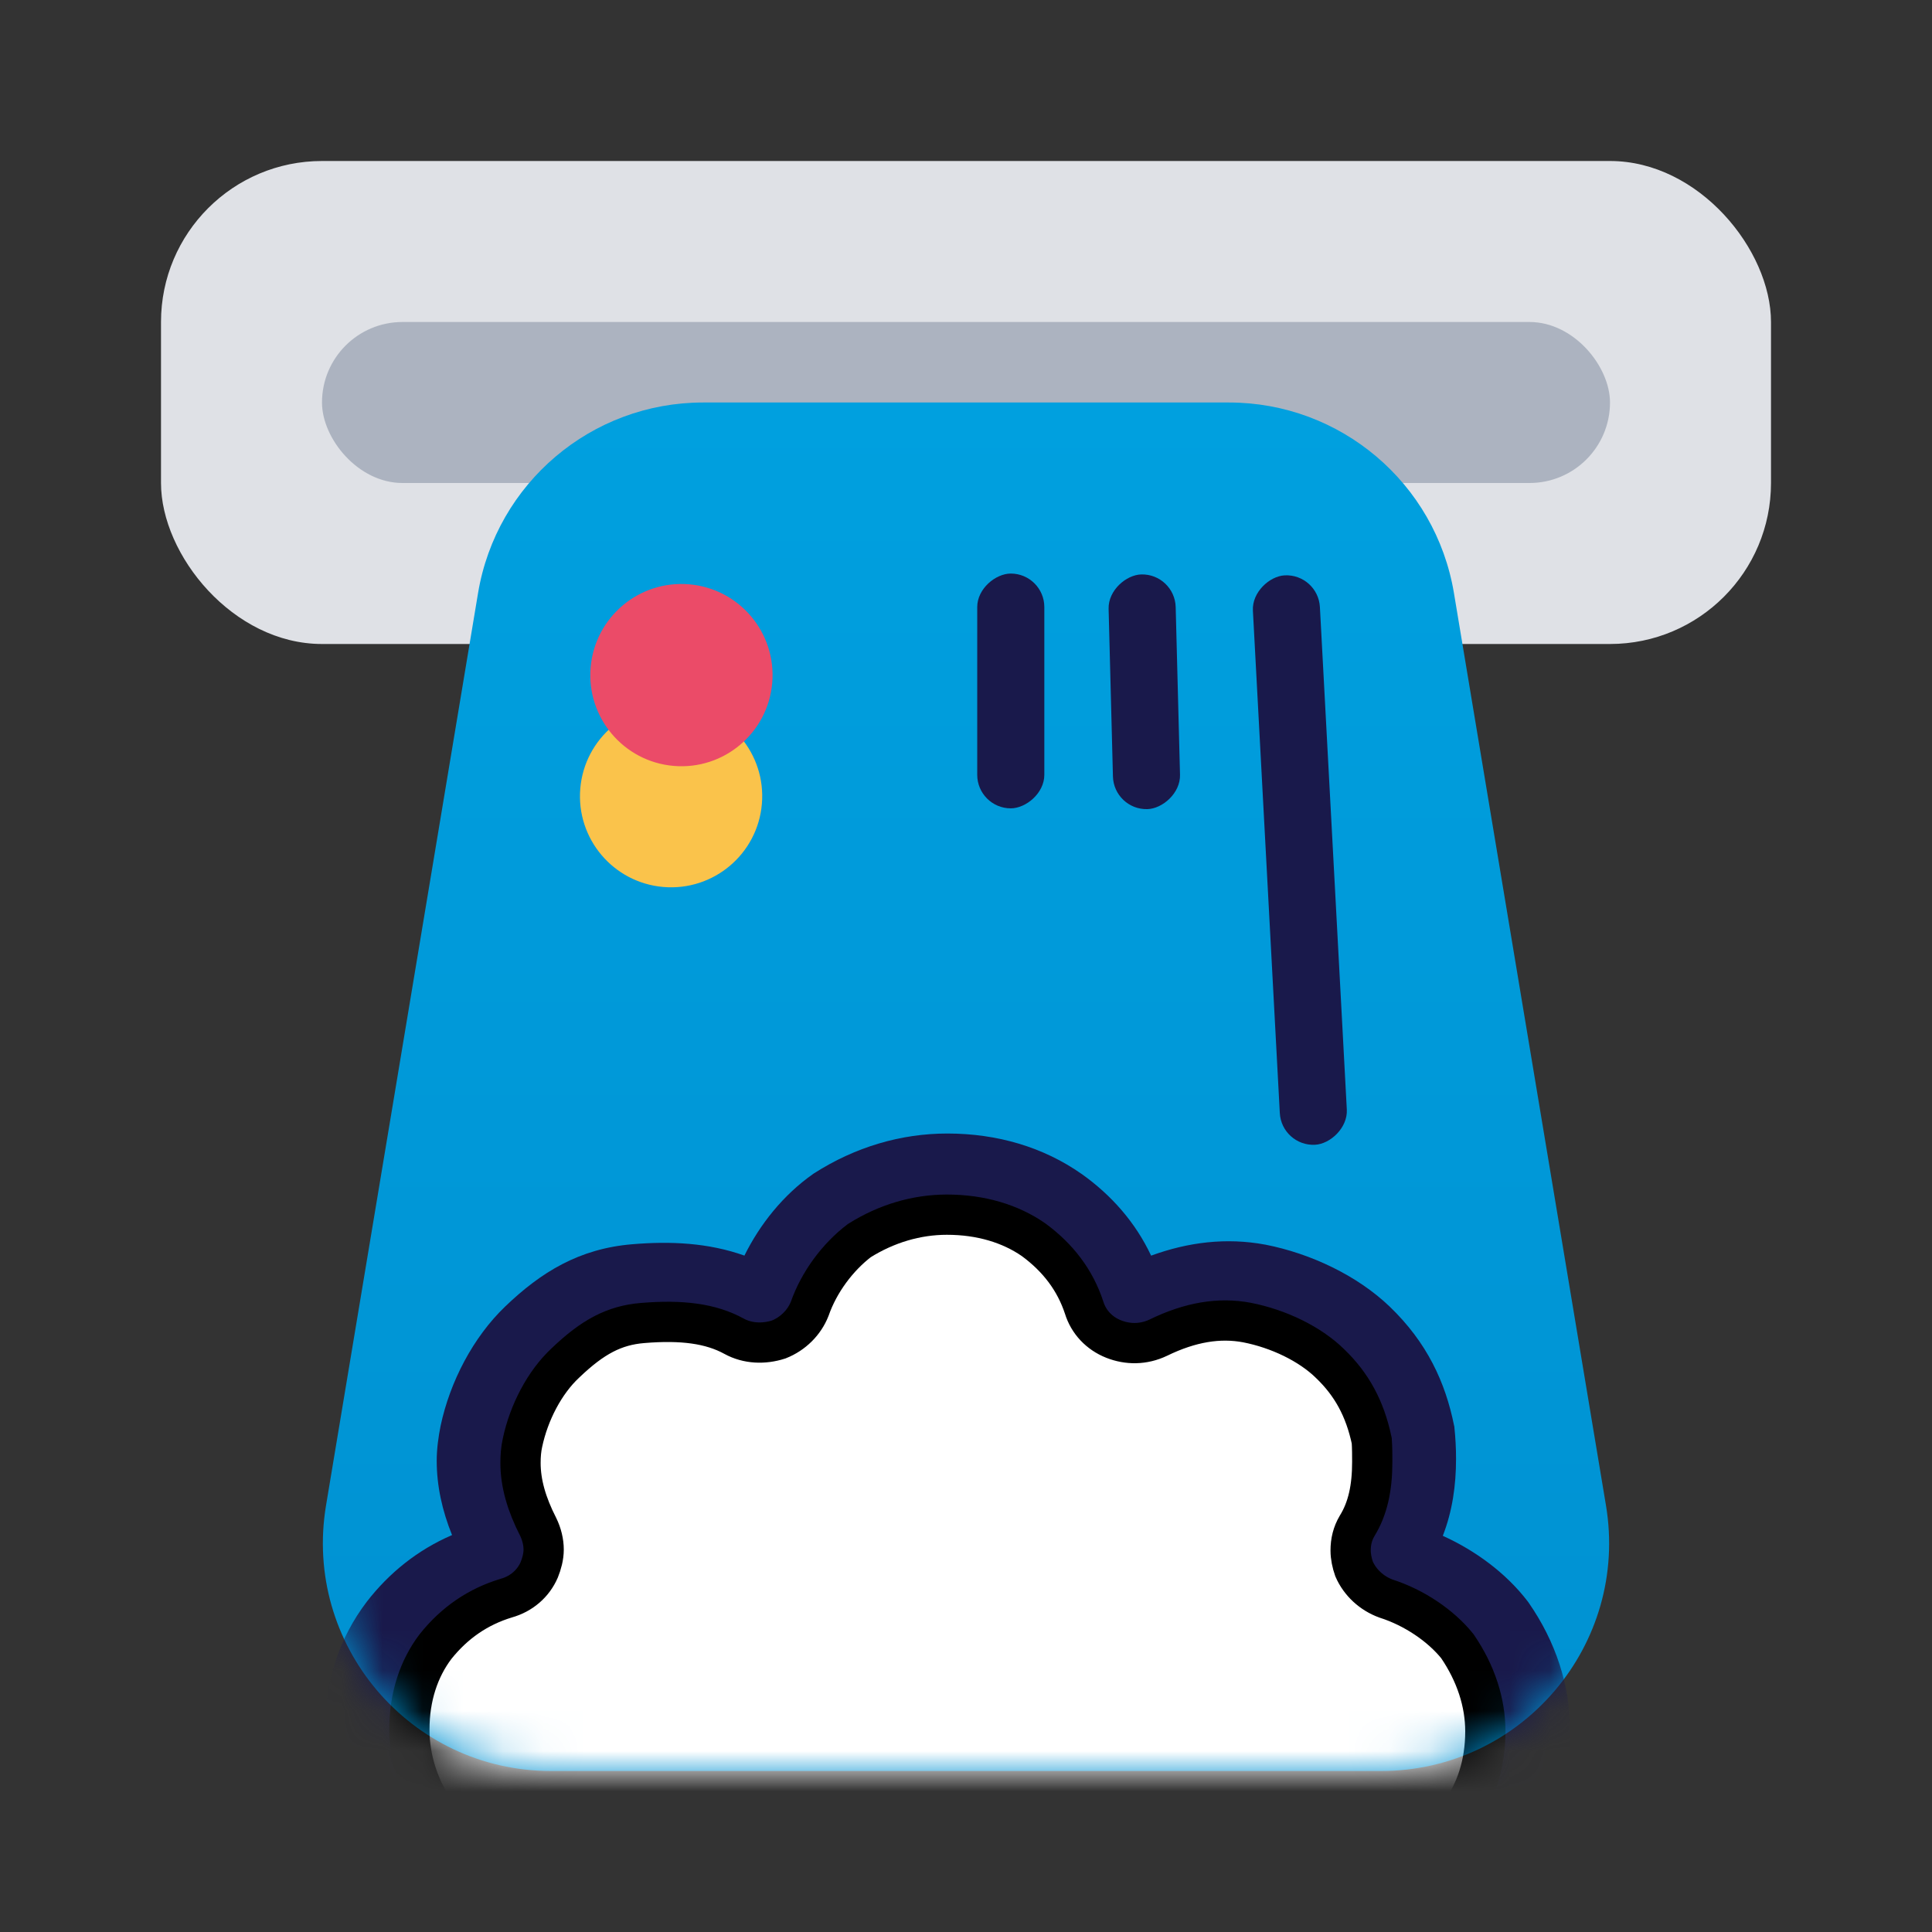 <svg viewBox="0 0 48 48" fill="none" xmlns="http://www.w3.org/2000/svg">
  <rect x="0" y="0" width="48" height="48" fill="#333333" stroke="none"/>
  <rect x="4" y="4" width="40" height="12" rx="4" fill="#DFE1E6" />
  <rect opacity="0.5" x="8" y="8" width="32" height="4" rx="2" fill="#7A869A" />
  <path
    d="M11.877 14.735C12.333 12.003 14.697 10 17.467 10H30.533C33.303 10 35.667 12.003 36.123 14.735L39.9 37.402C40.476 40.856 37.812 44 34.311 44H13.689C10.188 44 7.524 40.856 8.1 37.402L11.877 14.735Z"
    fill="url(#paint0_linear)" />
  <rect x="32.748" y="14.25" width="14.167" height="1.667" rx="0.833" transform="rotate(86.934 32.748 14.25)"
    fill="#19194B" />
  <rect x="29.188" y="14.25" width="5.833" height="1.667" rx="0.833" transform="rotate(88.52 29.188 14.25)"
    fill="#19194B" />
  <rect x="25.946" y="14.25" width="5.833" height="1.667" rx="0.833" transform="rotate(90 25.946 14.25)"
    fill="#19194B" />
  <circle cx="16.673" cy="19.781" r="2.264" transform="rotate(94.896 16.673 19.781)" fill="#FAC34B" />
  <circle cx="16.93" cy="16.773" r="2.264" transform="rotate(94.896 16.93 16.773)" fill="#EB4B68" />
  <mask id="mask0" mask-type="alpha" maskUnits="userSpaceOnUse" x="8" y="10" width="32" height="34">
    <path
      d="M11.877 14.735C12.333 12.003 14.697 10 17.467 10H30.533C33.303 10 35.667 12.003 36.123 14.735L39.9 37.402C40.476 40.856 37.812 44 34.311 44H13.689C10.188 44 7.524 40.856 8.1 37.402L11.877 14.735Z"
      fill="url(#paint1_linear)" />
  </mask>
  <g mask="url(#mask0)">
    <path
      d="M37.976 39.814C38.658 40.795 39.007 41.881 39.007 42.987C39.007 44.186 38.666 45.287 37.956 46.187C37.41 46.891 36.705 47.464 35.844 47.836C36.088 48.44 36.225 49.055 36.225 49.682C36.225 49.984 36.18 50.285 36.127 50.552L36.126 50.56C35.895 51.641 35.325 52.746 34.523 53.515C33.593 54.406 32.559 54.844 31.432 55.052L31.401 55.058L31.369 55.061C30.392 55.143 29.442 55.095 28.539 54.764C28.117 55.522 27.538 56.271 26.774 56.808C25.831 57.481 24.685 57.812 23.537 57.812C22.476 57.812 21.36 57.464 20.372 56.946L20.349 56.934L20.327 56.92C19.479 56.382 18.861 55.627 18.473 54.779C17.553 55.114 16.61 55.231 15.642 55.052L15.635 55.051C14.507 54.83 13.354 54.283 12.552 53.515C11.622 52.623 11.164 51.633 10.947 50.553L10.942 50.527L10.939 50.5C10.912 50.243 10.899 49.987 10.899 49.73C10.899 49.074 10.99 48.43 11.229 47.818C10.43 47.455 9.663 46.9 9.114 46.181L9.106 46.171L9.099 46.16C8.416 45.179 8.067 44.093 8.067 42.987C8.067 41.793 8.425 40.696 9.114 39.793L9.117 39.789C9.663 39.085 10.368 38.51 11.231 38.138C10.987 37.534 10.85 36.919 10.85 36.291C10.85 35.99 10.894 35.689 10.947 35.422L10.949 35.414C11.18 34.333 11.75 33.228 12.552 32.459C13.443 31.605 14.387 31.024 15.705 30.913C16.668 30.832 17.604 30.878 18.495 31.195C18.874 30.428 19.453 29.691 20.204 29.165L20.215 29.157L20.226 29.15C21.25 28.496 22.383 28.162 23.537 28.162C24.783 28.162 25.928 28.504 26.87 29.165L26.874 29.167C27.61 29.691 28.21 30.368 28.599 31.196C29.52 30.86 30.464 30.743 31.432 30.922L31.439 30.923C32.567 31.144 33.721 31.691 34.523 32.459C35.453 33.351 35.91 34.341 36.127 35.421L36.133 35.447L36.135 35.474C36.162 35.731 36.175 35.987 36.175 36.244C36.175 36.9 36.085 37.544 35.846 38.157C36.645 38.519 37.412 39.074 37.961 39.793L37.968 39.803L37.976 39.814Z"
      fill="#19194B" />
    <path
      d="M36.903 43.017C36.903 43.824 36.671 44.526 36.256 45.076C35.779 45.673 35.193 46.071 34.496 46.282C34.118 46.387 33.825 46.645 33.678 46.984C33.617 47.136 33.568 47.312 33.568 47.487C33.568 47.674 33.617 47.873 33.702 48.049C33.996 48.622 34.142 49.137 34.142 49.641C34.142 49.816 34.13 49.98 34.093 50.144C33.934 50.893 33.544 51.642 33.03 52.122C32.493 52.637 31.87 52.953 31.027 53.116C30.086 53.198 29.402 53.081 28.815 52.777C28.485 52.601 28.119 52.578 27.777 52.683C27.435 52.789 27.142 53.046 26.995 53.35C26.616 54.146 26.127 54.778 25.578 55.176C25.028 55.586 24.295 55.796 23.525 55.796C22.878 55.796 22.096 55.574 21.375 55.2C20.63 54.696 20.287 53.994 20.116 53.479C20.006 53.116 19.738 52.836 19.383 52.695C19.029 52.555 18.638 52.555 18.271 52.73C17.477 53.116 16.756 53.233 16.072 53.105C15.29 52.953 14.508 52.578 14.008 52.087C13.47 51.572 13.14 50.975 12.969 50.167C12.957 49.98 12.957 49.804 12.957 49.641C12.957 48.997 13.067 48.482 13.336 48.049C13.445 47.862 13.494 47.663 13.494 47.44C13.494 47.288 13.458 47.124 13.409 46.984C13.262 46.645 12.969 46.375 12.615 46.247C11.918 46.024 11.259 45.58 10.843 45.065C10.403 44.421 10.171 43.707 10.171 42.97C10.171 42.162 10.403 41.46 10.819 40.91C11.295 40.313 11.882 39.915 12.578 39.705C12.957 39.599 13.25 39.342 13.397 39.002C13.458 38.85 13.507 38.675 13.507 38.499C13.507 38.312 13.458 38.113 13.372 37.937C13.079 37.364 12.932 36.849 12.932 36.346C12.932 36.17 12.945 36.006 12.981 35.843C13.14 35.093 13.531 34.344 14.044 33.865C14.728 33.209 15.266 32.928 15.962 32.87C16.94 32.788 17.661 32.882 18.235 33.197C18.577 33.385 18.98 33.397 19.347 33.279C19.701 33.139 19.982 32.858 20.116 32.519C20.349 31.852 20.813 31.231 21.35 30.822C22.022 30.401 22.768 30.178 23.525 30.178C24.368 30.178 25.101 30.401 25.675 30.798C26.299 31.255 26.714 31.817 26.934 32.484C27.044 32.846 27.312 33.127 27.667 33.268C28.021 33.408 28.412 33.408 28.779 33.233C29.573 32.846 30.294 32.729 30.978 32.858C31.76 33.01 32.542 33.385 33.043 33.876C33.58 34.391 33.91 34.988 34.081 35.796C34.093 35.983 34.093 36.158 34.093 36.322L34.093 36.322C34.093 36.966 33.983 37.481 33.715 37.914C33.605 38.101 33.556 38.3 33.556 38.523C33.556 38.675 33.592 38.839 33.641 38.979C33.788 39.318 34.081 39.587 34.435 39.716C35.132 39.939 35.791 40.383 36.207 40.898C36.671 41.577 36.903 42.303 36.903 43.017Z"
      fill="white" />
    <path
      d="M36.903 43.017C36.903 43.824 36.671 44.526 36.256 45.076C35.779 45.673 35.193 46.071 34.496 46.282C34.118 46.387 33.825 46.645 33.678 46.984C33.617 47.136 33.568 47.312 33.568 47.487C33.568 47.674 33.617 47.873 33.702 48.049C33.996 48.622 34.142 49.137 34.142 49.641C34.142 49.816 34.13 49.98 34.093 50.144C33.934 50.893 33.544 51.642 33.03 52.122C32.493 52.637 31.87 52.953 31.027 53.116C30.086 53.198 29.402 53.081 28.815 52.777C28.485 52.601 28.119 52.578 27.777 52.683C27.435 52.789 27.142 53.046 26.995 53.35C26.616 54.146 26.127 54.778 25.578 55.176C25.028 55.586 24.295 55.796 23.525 55.796C22.878 55.796 22.096 55.574 21.375 55.2C20.63 54.696 20.287 53.994 20.116 53.479C20.006 53.116 19.738 52.836 19.383 52.695C19.029 52.555 18.638 52.555 18.271 52.73C17.477 53.116 16.756 53.233 16.072 53.105C15.29 52.953 14.508 52.578 14.008 52.087C13.47 51.572 13.14 50.975 12.969 50.167C12.957 49.98 12.957 49.804 12.957 49.641C12.957 48.997 13.067 48.482 13.336 48.049C13.445 47.862 13.494 47.663 13.494 47.44C13.494 47.288 13.458 47.124 13.409 46.984C13.262 46.645 12.969 46.375 12.615 46.247C11.918 46.024 11.259 45.58 10.843 45.065C10.403 44.421 10.171 43.707 10.171 42.97C10.171 42.162 10.403 41.46 10.819 40.91C11.295 40.313 11.882 39.915 12.578 39.705C12.957 39.599 13.25 39.342 13.397 39.002C13.458 38.85 13.507 38.675 13.507 38.499C13.507 38.312 13.458 38.113 13.372 37.937C13.079 37.364 12.932 36.849 12.932 36.346C12.932 36.17 12.945 36.006 12.981 35.843C13.14 35.093 13.531 34.344 14.044 33.865C14.728 33.209 15.266 32.928 15.962 32.87C16.94 32.788 17.661 32.882 18.235 33.197C18.577 33.385 18.98 33.397 19.347 33.279C19.701 33.139 19.982 32.858 20.116 32.519C20.349 31.852 20.813 31.231 21.35 30.822C22.022 30.401 22.768 30.178 23.525 30.178C24.368 30.178 25.101 30.401 25.675 30.798C26.299 31.255 26.714 31.817 26.934 32.484C27.044 32.846 27.312 33.127 27.667 33.268C28.021 33.408 28.412 33.408 28.779 33.233C29.573 32.846 30.294 32.729 30.978 32.858C31.76 33.01 32.542 33.385 33.043 33.876C33.58 34.391 33.91 34.988 34.081 35.796C34.093 35.983 34.093 36.158 34.093 36.322L34.093 36.322C34.093 36.966 33.983 37.481 33.715 37.914C33.605 38.101 33.556 38.3 33.556 38.523C33.556 38.675 33.592 38.839 33.641 38.979C33.788 39.318 34.081 39.587 34.435 39.716C35.132 39.939 35.791 40.383 36.207 40.898C36.671 41.577 36.903 42.303 36.903 43.017Z"
      stroke="black" />
  </g>
  <defs>
    <linearGradient id="paint0_linear" x1="24" y1="10" x2="24" y2="92.571" gradientUnits="userSpaceOnUse">
      <stop stop-color="#00A0DF" />
      <stop offset="1" stop-color="#007CBF" />
    </linearGradient>
    <linearGradient id="paint1_linear" x1="24" y1="10" x2="24" y2="92.571" gradientUnits="userSpaceOnUse">
      <stop stop-color="#00A0DF" />
      <stop offset="1" stop-color="#007CBF" />
    </linearGradient>
  </defs>
</svg>